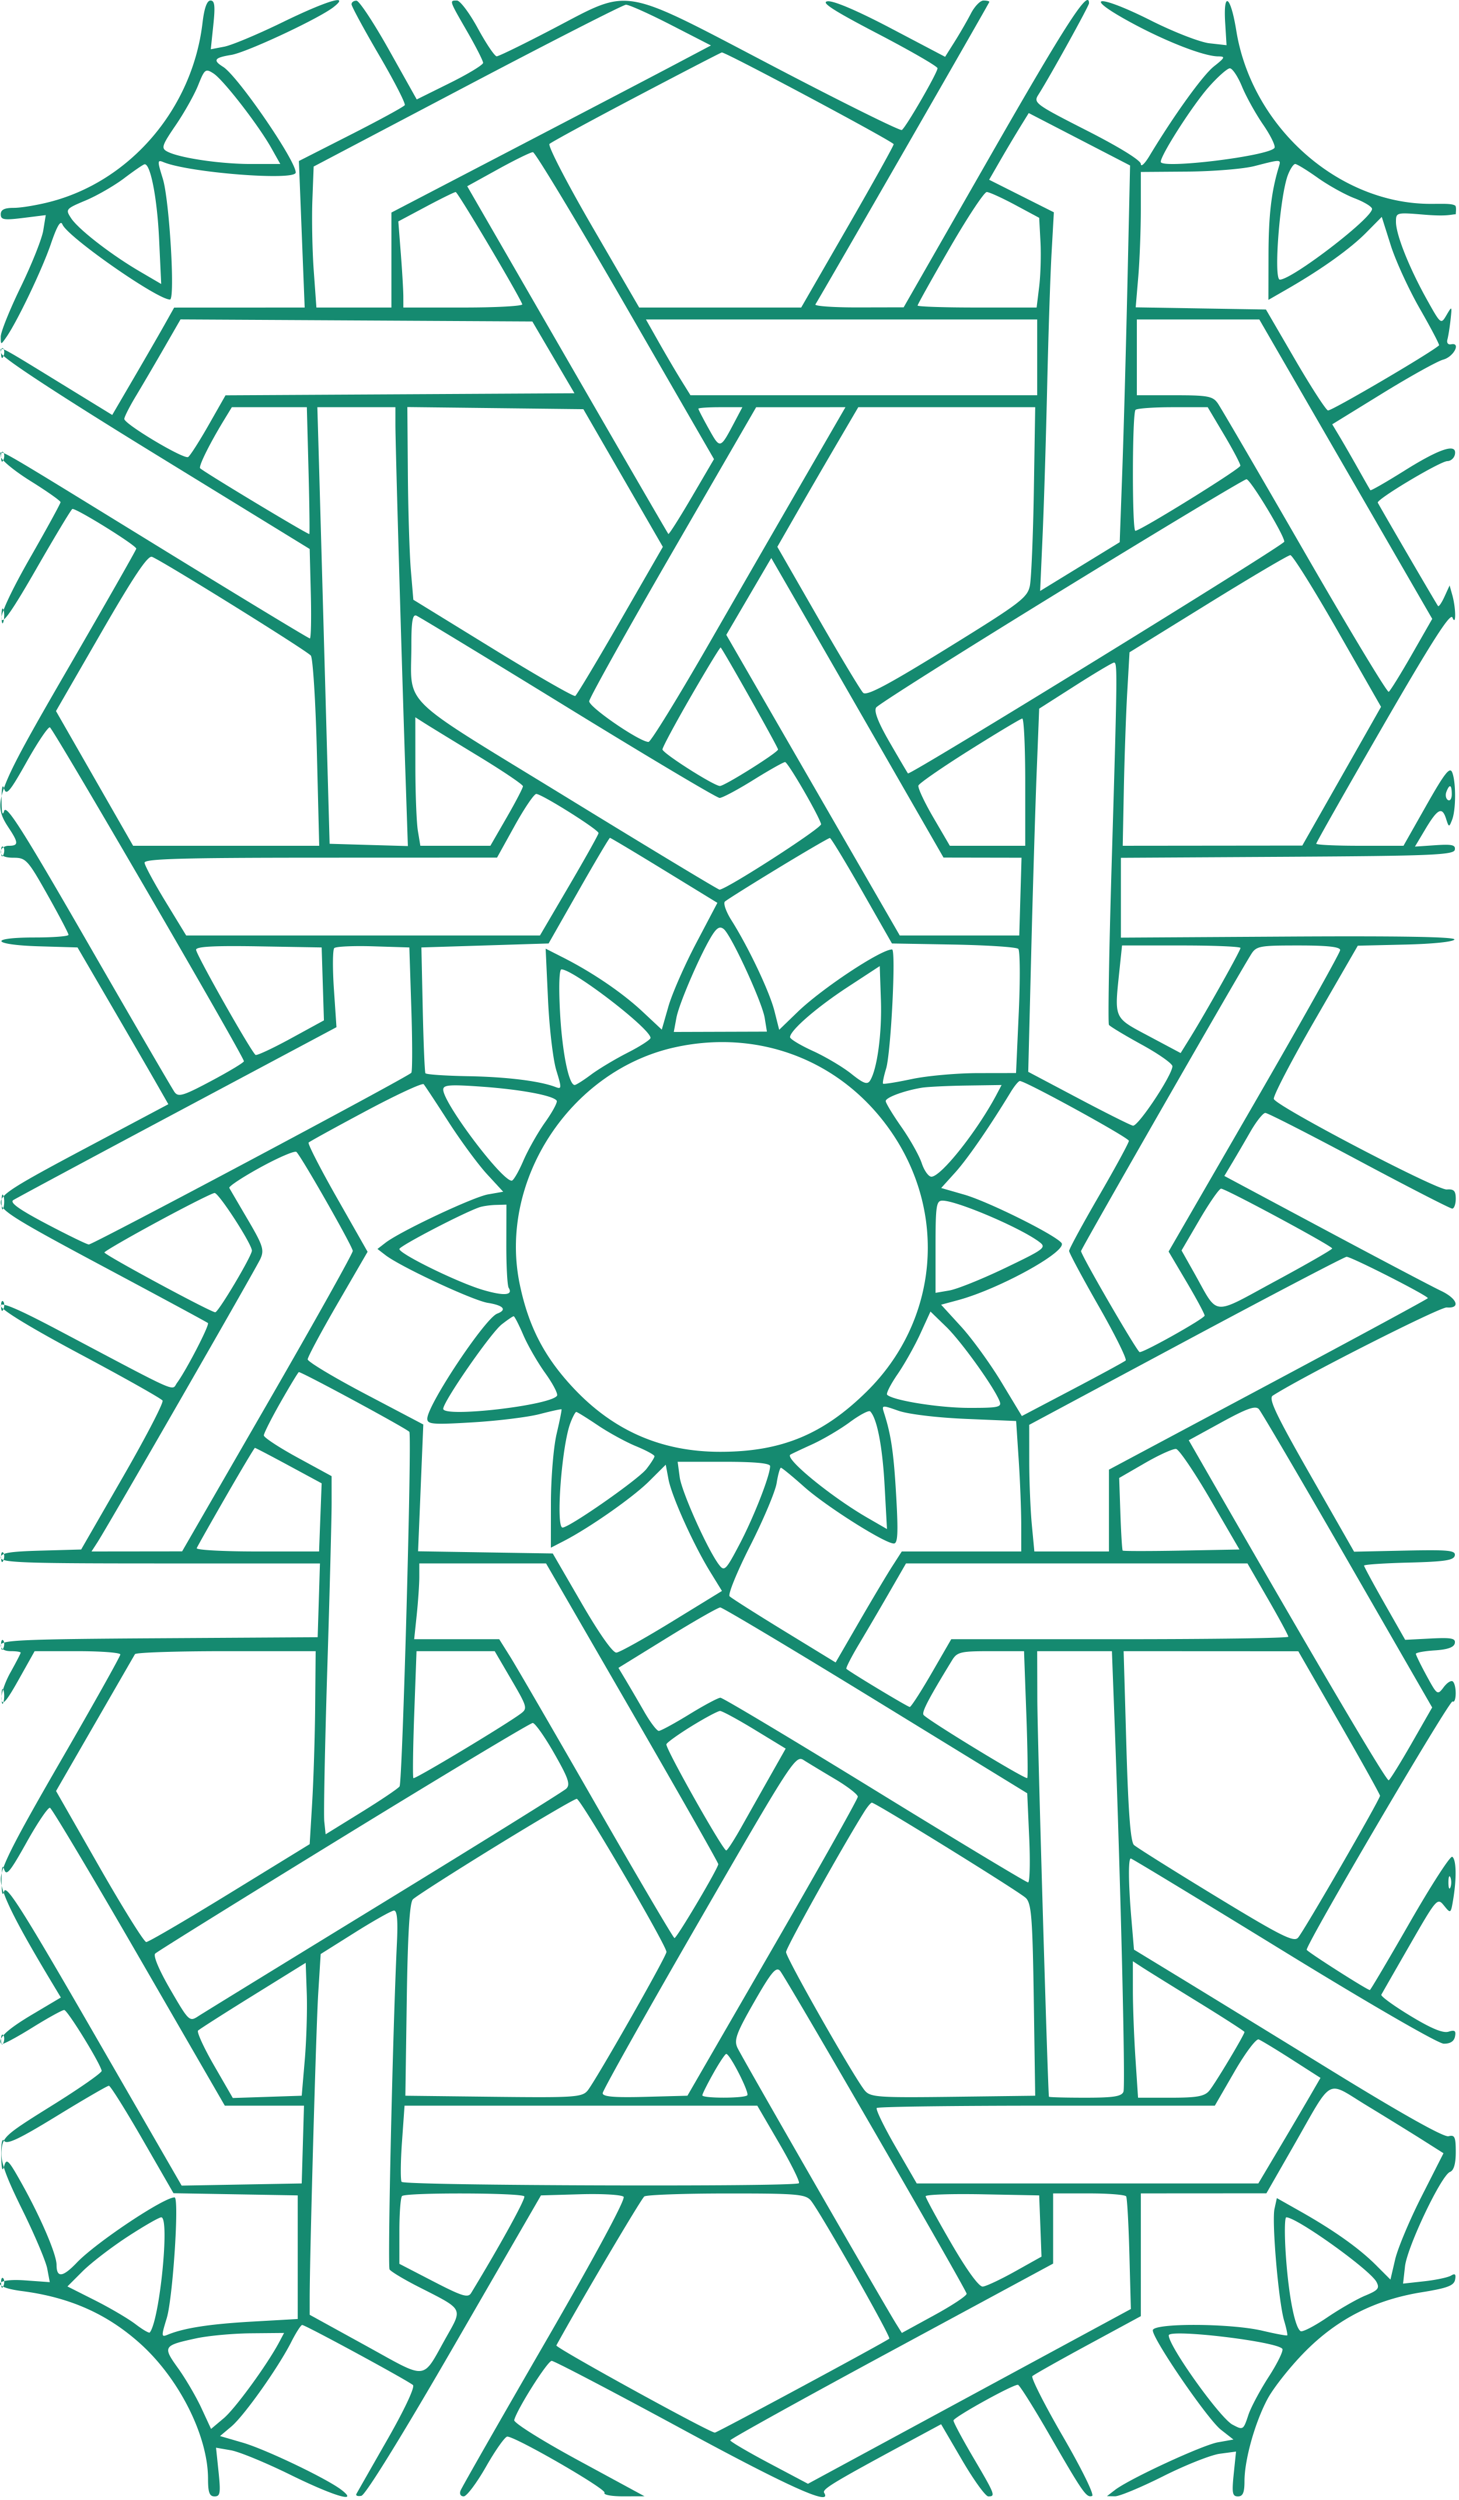 <svg width="366" height="627" xmlns="http://www.w3.org/2000/svg">
    <path d="M12.651 50.6c-3.237.843-7.366 1.533-9.175 1.533-2.362 0-3.29.456-3.29 1.615 0 1.38.824 1.513 5.645.91l5.646-.705-.623 3.84c-.342 2.112-2.882 8.49-5.645 14.173C2.446 77.649.186 83.262.186 84.439c0 2.105.022 2.107 1.377.167 2.77-3.967 9.022-17.045 11.198-23.423 1.543-4.52 2.442-6.036 2.902-4.891 1.25 3.108 23.774 18.84 26.975 18.84 1.338 0-.146-25.024-1.799-30.327-1.393-4.472-1.38-4.778.171-4.135 6.397 2.648 33.176 4.746 33.176 2.599 0-3.038-14.562-24.221-18.222-26.507-2.64-1.65-2.195-2.307 2.018-2.98 3.833-.613 22.006-9.107 25.704-12.013 4.336-3.41-1.693-1.613-12.823 3.819-6.147 3-12.709 5.75-14.58 6.113l-3.406.659.64-6.114c.498-4.775.343-6.113-.709-6.113-.89 0-1.569 1.895-2.003 5.588C48.285 27.155 32.82 45.347 12.651 50.6zm82.44-36.775c3.796 6.494 6.697 12.14 6.446 12.549-.252.407-6.33 3.727-13.508 7.376l-13.05 6.636.725 18.374.725 18.373-16.37.008-16.373.007-2.382 4.243c-1.309 2.333-4.804 8.392-7.766 13.465l-5.386 9.223-10.233-6.281C-1.447 85.91-.057 86.636.335 88.63c.22 1.115 14.805 10.66 38.851 25.424l38.5 23.638.283 11.22c.155 6.17.048 11.22-.238 11.22-.287 0-16.389-9.752-35.783-21.671-45.976-28.255-41.762-25.834-41.762-24 0 .84 3.375 3.632 7.5 6.203 4.125 2.57 7.5 4.95 7.5 5.289 0 .337-3.409 6.567-7.576 13.844C3.044 147.77.163 153.886.36 155.185c.233 1.542 2.717-2.008 8.733-12.486 4.624-8.053 8.692-14.818 9.042-15.034.684-.423 16.051 9.104 16.051 9.952 0 .28-7.65 13.709-17 29.842-18.455 31.843-19.198 33.834-15 40.174 2.498 3.77 2.498 4.5 0 4.5-1.11 0-2 .667-2 1.5 0 1.026 1.028 1.5 3.25 1.5 3.06 0 3.558.548 8.5 9.332 2.887 5.133 5.25 9.633 5.25 10 0 .367-3.825.668-8.5.668-11.749 0-10.8 1.859 1.13 2.214l9.63.286 8.156 14c4.485 7.7 9.612 16.547 11.391 19.659l3.236 5.66-21.022 11.17C3.087 297.75.187 299.612.187 301.614c0 2.014 3.42 4.148 25.75 16.065 14.162 7.558 25.962 13.928 26.222 14.155.484.42-5.36 11.74-7.743 14.999-1.478 2.02 1.401 3.294-29.48-13.044-10.406-5.505-14.75-7.357-14.75-6.29 0 .948 7.503 5.518 20.012 12.19 11.007 5.87 20.267 11.087 20.58 11.59.311.506-4.155 9.117-9.926 19.136L20.36 388.633l-10.087.285c-8.063.228-10.087.579-10.087 1.75 0 1.262 5.54 1.465 40.038 1.465h40.037l-.287 9.25-.288 9.25-39.75.26c-34.413.228-39.75.463-39.75 1.75 0 .923.953 1.49 2.5 1.49 1.375 0 2.5.168 2.5.374s-1.158 2.445-2.573 4.977c-1.414 2.532-2.427 5.574-2.25 6.76.248 1.655 1.257.493 4.323-4.974l4-7.132 10.75-.003c5.913-.001 10.75.37 10.75.827 0 .456-6.744 12.493-14.987 26.75C3.367 462.177.21 468.406.2 471.304c-.012 3.39 3.505 10.479 13.151 26.51l1.915 3.183-7.137 4.24c-6.463 3.84-8.952 6.22-7.754 7.417.24.239 3.673-1.58 7.63-4.043 3.958-2.463 7.604-4.478 8.102-4.478.815 0 8.96 13.214 9.4 15.25.1.46-5.445 4.34-12.32 8.623C1.22 535.46.673 535.948.378 539.419c-.235 2.776 1.001 6.279 5.265 14.92 3.064 6.212 5.858 12.816 6.21 14.675l.635 3.38-6.15-.444c-7.9-.571-8.657 1.672-.902 2.673 12.043 1.553 21.411 5.705 29.725 13.173 9.817 8.818 17.025 23.188 17.025 33.942 0 3.409.368 4.395 1.642 4.395 1.414 0 1.554-.851 1.004-6.111l-.638-6.11 3.746.653c2.06.359 8.738 3.108 14.838 6.11 10.973 5.399 17.37 7.304 12.908 3.843-3.645-2.827-19.05-10.198-24.815-11.874l-5.674-1.65 2.843-2.392c3.211-2.701 11.787-14.805 15.035-21.22 1.183-2.336 2.412-4.25 2.731-4.25.805 0 26.67 14.029 27.79 15.074.533.495-2.126 6.16-6.4 13.637a5881.164 5881.164 0 0 0-7.779 13.636c-.257.466.298.69 1.234.5 1.035-.21 10.19-15.03 23.378-37.846l21.676-37.5 9.902-.288c5.447-.16 10.317.126 10.824.633.563.563-7.122 14.825-19.709 36.58-11.347 19.612-20.882 36.314-21.19 37.117-.322.838.017 1.453.797 1.447.746-.005 3.278-3.38 5.625-7.5 2.348-4.12 4.735-7.49 5.304-7.49 2.097 0 24.932 13.185 24.381 14.078-.322.52 1.743.916 4.738.906l5.31-.017-16.5-8.95c-9.233-5.008-16.365-9.483-16.192-10.16.701-2.747 8.365-14.856 9.402-14.856.617 0 15.24 7.65 32.492 17 27.171 14.725 38.017 19.592 35.852 16.088-.546-.883 2.267-2.586 20.643-12.501l8.698-4.692 5.292 9.052c2.91 4.979 5.858 9.053 6.552 9.053 1.872 0 1.695-.46-3.74-9.693-2.75-4.672-5-8.876-5-9.341 0-.796 14.73-8.966 16.166-8.966.367 0 3.881 5.574 7.808 12.387 8.518 14.778 9.373 16.004 10.802 15.5.622-.218-2.557-6.701-7.297-14.877-4.619-7.97-8.079-14.8-7.689-15.176.391-.376 6.672-3.916 13.96-7.865l13.25-7.18v-30.789l15.75-.011 15.75-.011 6.78-11.838c10.11-17.656 8.01-16.49 18.366-10.197 4.87 2.959 11.2 6.865 14.066 8.68l5.212 3.303-5.474 10.787c-3.01 5.933-6.004 13.063-6.653 15.846l-1.179 5.059-3.655-3.655c-4.205-4.205-10.533-8.698-18.954-13.458l-5.889-3.328-.586 2.667c-.715 3.256 1.013 23.345 2.416 28.09.56 1.888.907 3.542.775 3.675-.133.132-2.938-.393-6.233-1.168-8.047-1.893-27.492-1.96-27.492-.095 0 2.26 13.748 22.312 17.093 24.93l3.141 2.458-3.867.688c-3.944.703-22.244 9.17-25.867 11.969l-2 1.545 2 .039c1.1.022 6.556-2.25 12.124-5.046 5.57-2.797 11.954-5.331 14.191-5.631l4.066-.545-.58 5.623c-.494 4.782-.335 5.624 1.06 5.624 1.23 0 1.64-.944 1.64-3.79 0-5.377 2.605-14.696 5.77-20.635 1.486-2.791 5.7-8.113 9.362-11.825 8.152-8.262 17.562-13.057 29.357-14.961 6.418-1.035 8.06-1.657 8.346-3.157.26-1.357-.013-1.64-.99-1.03-.74.46-3.758 1.106-6.705 1.433l-5.359.594.485-4.308c.555-4.917 9.098-22.863 11.284-23.702.964-.37 1.45-2.041 1.45-4.994 0-3.8-.263-4.37-1.82-3.962-1.162.304-11.754-5.633-29.25-16.395-15.087-9.28-32.43-19.917-38.54-23.64l-11.109-6.768-.64-7.581c-.765-9.034-.827-15.28-.153-15.28.268 0 17.481 10.44 38.25 23.2 21.545 13.238 38.823 23.223 40.234 23.25 1.628.034 2.598-.58 2.841-1.796.29-1.45-.06-1.71-1.626-1.213-1.373.436-4.369-.807-9.6-3.984-4.184-2.54-7.45-4.918-7.258-5.287.192-.368 3.427-6.018 7.19-12.556 6.696-11.64 6.874-11.844 8.536-9.793 1.676 2.07 1.703 2.05 2.31-1.612.881-5.333.772-10.004-.247-10.635-.485-.3-5.267 7.099-10.627 16.44-5.36 9.343-9.879 16.987-10.04 16.987-.66 0-15.727-9.61-15.835-10.1-.274-1.24 35.838-62.737 36.573-62.283.996.616 1.088-4.006.098-4.995-.39-.392-1.428.238-2.304 1.4-1.567 2.077-1.638 2.029-4.289-2.841-1.482-2.723-2.695-5.204-2.695-5.512 0-.307 2.133-.697 4.741-.864 3.247-.21 4.831-.778 5.027-1.805.236-1.233-.847-1.442-6.083-1.172l-6.37.329-5.158-9.071c-2.836-4.99-5.157-9.284-5.157-9.545 0-.262 5.057-.603 11.238-.758 9.04-.228 11.295-.576 11.527-1.783.247-1.282-1.57-1.46-12.488-1.223l-12.777.278-10.91-19.12c-8.718-15.274-10.628-19.3-9.5-20.022 7.607-4.873 41.93-22.261 43.66-22.12 3.55.29 2.644-2.237-1.5-4.191-2.062-.973-15.123-7.848-29.024-15.28l-25.273-13.51 1.892-3.156a603.55 603.55 0 0 0 4.618-7.906c1.5-2.613 3.197-4.75 3.77-4.75.574 0 11.155 5.4 23.513 12 12.358 6.6 22.871 12 23.362 12 .491 0 .892-1.12.892-2.49 0-1.968-.47-2.45-2.25-2.304-2.486.204-42.664-20.818-43.386-22.7-.249-.65 4.39-9.565 10.306-19.814l10.758-18.634 11.954-.28c6.825-.158 12.097-.707 12.287-1.278.218-.66-13.994-.907-41.669-.73l-42 .273v-20.021l41.736-.261c36.165-.226 41.776-.461 42.026-1.761.234-1.212-.699-1.432-4.855-1.145l-5.145.354 2.591-4.345c3.086-5.174 4.228-5.76 5.21-2.67.705 2.219.763 2.23 1.515.306.99-2.533 1.012-9.412.038-11.893-.594-1.514-1.893.138-6.486 8.25l-5.743 10.143H341.13c-6.018 0-10.943-.234-10.943-.52 0-.286 7.531-13.563 16.736-29.503 12.235-21.187 16.923-28.511 17.43-27.23.935 2.362.904-2.283-.037-5.647l-.672-2.4-1.266 2.78c-.696 1.528-1.427 2.608-1.625 2.399-.264-.28-12.738-21.658-15.125-25.923-.448-.801 15.651-10.42 17.472-10.44.855-.01 1.7-.767 1.878-1.684.562-2.891-3.743-1.504-12.639 4.072-4.592 2.878-8.449 5.09-8.572 4.914-.123-.175-1.488-2.568-3.034-5.318-1.545-2.75-3.647-6.398-4.67-8.107l-1.862-3.106 12.6-7.76c6.93-4.266 13.79-8.075 15.243-8.464 2.646-.708 4.527-4.37 1.971-3.84-.76.159-1.153-.363-.918-1.223.226-.825.582-3.075.792-5 .374-3.431.354-3.453-1.026-1.098-1.399 2.384-1.434 2.356-4.972-4-4.415-7.93-7.704-16.204-7.704-19.381 0-2.366.111-2.395 7-1.818 6.068.509 6.828-.088 8-.088 0-.397.225-1.957-.164-2.195-.903-.552-3.16-.42-6.126-.42-23.193 0-44.874-19.32-48.768-43.457-1.422-8.815-3.284-10.113-2.785-1.94l.343 5.603-4.298-.486c-2.373-.268-8.935-2.818-14.652-5.695-13.169-6.626-17.61-6.407-5.435.267 8.927 4.894 18.658 8.7 22.292 8.719 1.843.01 1.716.308-1.063 2.499-2.789 2.199-10.037 12.259-16.2 22.49-1.16 1.925-2.123 2.825-2.139 2-.017-.908-5.363-4.217-13.545-8.383-12.999-6.62-13.464-6.964-12.159-9 2.715-4.234 12.7-22.263 12.7-22.931 0-3.8-5.76 5.095-24.5 37.83l-22 38.43-11.31.027c-6.22.015-11.092-.324-10.827-.753C206.74 72.81 248.186.74 248.186.477c0-.19-.663-.344-1.474-.344-.81 0-2.229 1.463-3.15 3.25-.922 1.788-2.757 4.965-4.077 7.06l-2.4 3.81-13.533-7.118C215.127 2.703 209.11.133 207.608.325c-1.798.229 1.405 2.299 12.583 8.13 8.247 4.3 14.995 8.199 14.995 8.662 0 1.12-7.946 14.865-8.955 15.488-.436.269-14.956-6.927-32.267-15.991-38.678-20.253-35.52-19.71-55.07-9.481-7.358 3.85-13.79 6.997-14.293 6.993-.503-.003-2.629-3.153-4.724-7-2.094-3.846-4.457-6.993-5.25-6.993-1.944 0-1.982-.114 2.56 7.762 2.2 3.816 4 7.355 4 7.865 0 .51-3.746 2.785-8.323 5.055l-8.322 4.127-6.928-12.362C93.804 5.78 90.124.199 89.436.175c-.687-.023-1.25.382-1.25.9s3.107 6.256 6.904 12.75zM78.685 41.77l-.322 8.43c-.177 4.639-.023 12.596.343 17.683l.666 9.25h18.814V53.312l30.75-16.022c16.912-8.812 34.948-18.243 40.08-20.956l9.33-4.934-9.995-5.133c-5.497-2.824-10.595-5.11-11.33-5.078-.734.03-18.66 9.174-39.835 20.318l-38.5 20.263zm59.157-5.67c-.464.45 4.41 9.868 10.83 20.926l11.674 20.107h40.639l11.601-20.125c6.38-11.07 11.6-20.444 11.6-20.835 0-.616-42.074-23.08-43.11-23.017-.215.013-9.84 4.997-21.39 11.075-11.55 6.078-21.379 11.419-21.843 11.87zM44.11 31.355c-3.517 5.159-3.729 5.813-2.157 6.654 2.977 1.593 13.261 3.125 20.981 3.125h7.38l-2.236-3.978C64.823 31.365 56.03 20.02 53.56 18.426c-1.999-1.29-2.227-1.116-3.838 2.919-.94 2.359-3.467 6.864-5.612 10.01zm247.076 9.23c0 1.884 27.271-1.462 28.53-3.5.301-.487-.985-3.115-2.859-5.84-1.874-2.723-4.254-7.011-5.289-9.528-1.035-2.516-2.406-4.577-3.047-4.58-.64-.001-3.049 2.134-5.35 4.747-4.035 4.578-11.985 16.985-11.985 18.702zm-40.333-.226l-2.722 4.725 8.12 4.083 8.12 4.082-.576 10.193c-.317 5.605-.816 20.767-1.109 33.692-.294 12.925-.81 29.708-1.147 37.296l-.614 13.796 9.981-6.116 9.981-6.116.64-17.68c.352-9.724.937-30.983 1.301-47.242l.661-29.563-12.71-6.574-12.71-6.575-2.248 3.637a389.77 389.77 0 0 0-4.968 8.362zM117.206 46.71l25.086 43.46c13.797 23.904 25.213 43.595 25.37 43.757.154.163 2.793-3.995 5.864-9.24l5.582-9.534-22.21-38.496c-12.217-21.173-22.662-38.496-23.212-38.495-.55.002-4.483 1.925-8.74 4.275l-7.74 4.273zm180.73-3.674l-11.75.096v9.349c0 5.142-.29 12.78-.645 16.975l-.644 7.625 16.34.276 16.338.275 7.262 12.486c3.994 6.867 7.723 12.639 8.287 12.827.748.249 25.542-14.273 27.868-16.322.17-.15-1.983-4.258-4.78-9.131-2.799-4.873-6.1-12.063-7.338-15.977l-2.25-7.117-3.917 3.964c-3.99 4.038-11.239 9.217-19.77 14.123l-4.75 2.73.023-11.291c.022-9.932.721-15.905 2.581-22.042.6-1.977.69-1.974-6.105-.227-2.75.707-10.288 1.328-16.75 1.38zM21.513 50.263c-5.034 2.116-5.133 2.236-3.679 4.456 1.833 2.797 10.005 9.136 17.23 13.365l5.377 3.148-.533-11.3c-.486-10.284-2.16-18.902-3.64-18.732-.32.037-2.607 1.602-5.082 3.478-2.475 1.876-6.828 4.389-9.673 5.585zm299.545 19.87c3.062 0 23.128-15.384 23.128-17.732 0-.548-1.967-1.747-4.37-2.666-2.405-.918-6.566-3.23-9.248-5.135-2.682-1.907-5.226-3.467-5.654-3.467-.427 0-1.252 1.237-1.832 2.75-2.03 5.295-3.647 26.25-2.024 26.25zM99.92 55.532l.627 8.05c.345 4.428.63 9.288.633 10.8l.006 2.75h15.083c8.296 0 14.934-.37 14.75-.82-1.136-2.8-16.196-28.174-16.707-28.15-.345.016-3.723 1.68-7.509 3.699l-6.883 3.67zm130.266 21.104c0 .273 6.718.497 14.928.497h14.928l.643-5.25c.353-2.888.498-7.95.322-11.25l-.32-6-6-3.222c-3.3-1.772-6.517-3.234-7.148-3.25-.63-.015-4.793 6.273-9.25 13.975-4.456 7.702-8.103 14.227-8.103 14.5zM34.056 99.398c-1.578 2.62-2.87 5.175-2.87 5.675 0 1.292 14.948 10.21 16.012 9.552.485-.3 2.792-3.903 5.128-8.008l4.246-7.463 43.767-.261 43.767-.26-5.283-9-5.282-9-44.127-.26-44.128-.261-4.18 7.26c-2.299 3.994-5.47 9.405-7.05 12.026zm136.824-4.015l2.331 3.75h86.975v-19H162.04l3.255 5.75c1.791 3.162 4.304 7.438 5.586 9.5zm114.306 3.75h9.443c8.34 0 9.61.236 10.857 2.018.778 1.11 10.591 17.942 21.807 37.403 11.216 19.462 20.702 35.195 21.08 34.963.376-.233 2.986-4.444 5.8-9.36l5.113-8.937-21.687-37.543-21.688-37.544h-30.725v19zM.87 89.32c.29-.722.253-1.585-.079-1.917-.332-.332-.568.258-.525 1.312.048 1.165.285 1.402.604.605zm49.347 28.137c1.201 1.104 27.208 16.758 27.386 16.485.112-.171.016-7.398-.213-16.06l-.417-15.75H58.157l-1.978 3.25c-3.654 6.004-6.437 11.64-5.963 12.075zm31.303 52.175l1.167 42 9.816.287 9.815.287-.6-17.787c-.94-27.818-2.53-83.047-2.53-87.901v-4.386H79.611l.37 12.75c.204 7.013.896 31.65 1.537 54.75zm21.548-26.605l.62 7.396 19.964 12.28c10.981 6.755 20.275 12.09 20.654 11.855.38-.234 5.48-8.744 11.332-18.91l10.642-18.485-9.969-17.265-9.97-17.266-22.077-.27-22.077-.268.131 16.769c.072 9.223.41 20.097.75 24.164zm74.755-35.431c2.85 5.097 2.82 5.105 6.423-1.714l1.982-3.75h-5.52c-3.037 0-5.52.168-5.52.374s1.185 2.496 2.635 5.09zm-30.014 68.278c-.115 1.446 12.615 10.186 14.878 10.216.55.007 7.4-11.118 15.22-24.723a22218.441 22218.441 0 0 1 24.2-41.985l9.98-17.25-11.2.005-11.2.004-20.878 36.097c-11.483 19.853-20.933 36.789-21 37.636zm51.928-46.982l-4.736 8.26 10.185 17.74c5.602 9.757 10.707 18.25 11.343 18.876.87.853 6.15-1.947 21.158-11.22 18.24-11.267 20.058-12.643 20.662-15.635.365-1.805.815-12.62 1-24.031l.338-20.75h-44.383l-5.417 9.25a2764.983 2764.983 0 0 0-10.15 17.51zm85.076 4.24c1.26 0 26.31-15.525 26.341-16.325.018-.454-1.818-3.942-4.08-7.75l-4.115-6.925h-8.719c-4.796 0-9.02.3-9.386.667-.846.845-.885 30.333-.04 30.333zM.87 115.32c.29-.722.253-1.585-.079-1.917-.332-.332-.568.258-.525 1.312.048 1.165.285 1.402.604.605zm218.926 62.128c-.605.92.484 3.729 3.398 8.769 2.358 4.078 4.417 7.573 4.576 7.767.46.562 94.383-57.27 94.401-58.125.032-1.552-8.513-15.663-9.484-15.66-.55.002-21.475 12.579-46.5 27.95-25.025 15.37-45.9 28.555-46.39 29.299zm-205.75.899l9.673 16.892 9.675 16.893h46.68l-.578-23.25c-.318-12.787-1.002-23.79-1.52-24.447-.966-1.223-37.234-23.77-39.853-24.774-1.042-.4-4.608 4.928-12.762 19.066l-11.316 19.62zm269.301-14.744l-.57 10.014c-.315 5.508-.698 16.427-.852 24.265l-.28 14.25 22.521-.026 22.521-.026 7.5-13.197c4.125-7.26 8.57-15.09 9.878-17.4l2.377-4.203-10.877-19.04c-5.983-10.472-11.328-19.024-11.878-19.004-.55.02-9.85 5.51-20.67 12.202l-19.67 12.165zm-101.153-4.37l21.76 37.699 21.758 37.7h29.975l.286-9.75.286-9.75-9.786-.02-9.786-.02-16.793-29.23a34013.092 34013.092 0 0 0-21.605-37.566l-4.812-8.336-5.64 9.637-5.643 9.636zM.88 155.864c.254-.973.237-2.323-.037-3-.274-.677-.48.119-.46 1.769.02 1.65.243 2.204.497 1.23zm141.256 44.119c20.754 12.733 38.016 23.15 38.358 23.15 1.687 0 25.732-15.503 25.482-16.43-.61-2.26-8.326-15.557-9.032-15.563-.409-.004-3.997 2.018-7.974 4.493-3.977 2.475-7.78 4.5-8.454 4.5-.672 0-17.784-10.18-38.026-22.621-20.242-12.442-37.365-22.84-38.053-23.107-.936-.364-1.247 1.49-1.239 7.37.022 15.79-3.933 11.908 38.938 38.208zm24.051-12.023c0 .946 12.925 9.173 14.412 9.173 1.194 0 14.57-8.401 14.58-9.157.007-.543-13.664-24.831-14.397-25.577-.127-.13-3.462 5.357-7.413 12.19-3.95 6.835-7.182 12.852-7.182 13.37zm94.5-10.221l-.63 15.947c-.346 8.77-.964 29.266-1.373 45.546l-.743 29.599 12.484 6.604c6.866 3.633 13.065 6.739 13.775 6.902 1.25.286 9.765-12.497 9.914-14.884.04-.65-3.415-3.092-7.677-5.428-4.262-2.337-7.975-4.574-8.25-4.972-.275-.397.021-18.205.658-39.571 1.472-49.357 1.495-51.361.592-51.291-.413.032-4.8 2.643-9.75 5.803l-9 5.745zm-155.858 30.644l.62 3.75h17.564l4.087-7.088c2.247-3.898 4.086-7.428 4.086-7.844 0-.416-5.062-3.832-11.25-7.593-6.187-3.76-12.263-7.482-13.5-8.271l-2.25-1.434.011 12.365c.006 6.8.29 14.053.631 16.115zm125.561-11.36c-.188.564 1.51 4.194 3.772 8.067l4.113 7.043h18.912v-16c0-8.8-.337-15.96-.75-15.912-.412.049-6.365 3.619-13.228 7.934-6.863 4.315-12.63 8.306-12.819 8.869zm-229.353.79c-.405-1.356-.65-.29-.65 2.82 0 3.155.24 4.179.65 2.775.523-1.79 4.654 4.728 21.15 33.37 11.275 19.579 20.994 36.285 21.597 37.127.952 1.327 2.182.953 9.25-2.813 4.484-2.39 8.153-4.603 8.153-4.92 0-1.14-47.867-83.494-48.674-83.743-.454-.14-3.076 3.755-5.826 8.655-4.195 7.474-5.105 8.558-5.65 6.729zm362.194 2.847c.526.325.956-.336.956-1.468 0-2.415-.556-2.658-1.349-.591-.31.807-.133 1.734.393 2.059zM124.686 215.1l-44.25.017c-34.767.013-44.233.284-44.173 1.266.043.688 2.41 5.075 5.261 9.75l5.183 8.5h88.744l7.328-12.5c4.03-6.875 7.346-12.806 7.367-13.18.05-.835-14.243-9.82-15.622-9.82-.547 0-2.984 3.593-5.416 7.984l-4.422 7.984zm12.935 21.533l-15.955.5-15.955.5.336 15.5c.186 8.525.49 15.75.677 16.055.186.305 5 .637 10.696.737 9.676.17 18.027 1.204 21.942 2.717 1.55.599 1.563.283.193-4.181-.816-2.655-1.752-10.61-2.08-17.678l-.6-12.85 4.406 2.239c7.425 3.774 14.858 8.837 19.911 13.564l4.82 4.508 1.662-5.806c.915-3.193 4.053-10.347 6.975-15.898l5.312-10.093-13.318-8.157c-7.325-4.486-13.462-8.153-13.638-8.147-.175.005-3.709 5.967-7.852 13.25l-7.532 13.24zm44.23-10.51c-.459.429.278 2.543 1.638 4.698 4.314 6.834 9.573 17.933 10.794 22.78l1.18 4.685 4.611-4.46c6.101-5.9 20.894-15.693 23.704-15.693 1.026 0-.277 25.942-1.503 29.934-.58 1.888-.919 3.569-.753 3.735.166.166 3.421-.358 7.233-1.166 3.812-.808 11.25-1.476 16.527-1.486l9.596-.017.685-15.17c.376-8.342.323-15.53-.119-15.972-.442-.442-7.754-.928-16.248-1.081l-15.445-.277-7.532-13.214c-4.143-7.268-7.758-13.227-8.033-13.243-.275-.015-6.125 3.39-13 7.57-6.875 4.179-12.876 7.948-13.335 8.377zM.87 214.32c.29-.722.253-1.585-.079-1.917-.332-.332-.568.258-.525 1.312.048 1.165.285 1.402.604.605zm168.823 40.91l-.67 3.597 11.681-.041 11.682-.041-.562-3.461c-.639-3.937-8.346-20.665-10.248-22.244-.919-.763-1.66-.421-2.772 1.275-2.733 4.173-8.424 17.238-9.11 20.915zm-105.578 9.357c.333.206 4.327-1.66 8.875-4.145l8.27-4.52-.287-9.145-.286-9.145-15.75-.275c-11.183-.196-15.75.05-15.75.852 0 1.19 13.891 25.737 14.928 26.378zm19.65-16.506l.641 9.55-39.86 21.248C22.623 290.566 4.08 300.52 3.336 301c-.96.622 1.462 2.354 8.394 6.004 5.36 2.82 10.107 5.129 10.551 5.129 1.095 0 80.275-42.148 80.905-43.067.275-.401.275-7.637 0-16.081l-.5-15.352-9.048-.285c-4.977-.157-9.379.045-9.783.449-.403.403-.445 5.032-.092 10.285zm204.432 11.795l7.972 4.245 2.326-3.745c3.9-6.277 12.692-21.941 12.692-22.613 0-.347-6.686-.631-14.858-.631h-14.857l-.643 6.147c-1.299 12.43-1.559 11.844 7.368 16.597zm-17.01 53.909c0 1.025 14.112 25.347 14.706 25.347 1.272 0 16.294-8.45 16.294-9.164 0-.428-2.033-4.218-4.519-8.421l-4.518-7.643 21.518-37.228c11.836-20.476 21.52-37.75 21.52-38.386 0-.804-3.208-1.158-10.478-1.158-9.784 0-10.569.149-11.876 2.25-3.859 6.207-42.647 73.878-42.647 74.403zm-73-53.65c0 .468 2.588 2.03 5.75 3.472 3.162 1.442 7.486 4.01 9.608 5.707 3.081 2.465 4.033 2.807 4.724 1.702 1.777-2.843 2.991-11.87 2.71-20.153l-.292-8.556-8 5.234c-7.848 5.136-14.5 10.913-14.5 12.595zm-54.026 11.997c.35 0 2.187-1.161 4.082-2.58 1.894-1.42 6.032-3.901 9.194-5.515 3.162-1.613 5.75-3.286 5.75-3.716 0-2.288-19.37-17.19-22.345-17.19-.562 0-.706 4.308-.357 10.75.541 10.028 2.198 18.25 3.676 18.25zm-13.793 49.917c2.202 10.647 6.177 18.322 13.548 26.159 10.07 10.707 22.11 15.924 36.742 15.924 15.321 0 25.822-4.322 36.787-15.141 17.961-17.722 20.372-44.833 5.828-65.543-12.26-17.457-32.756-25.38-53.823-20.802-26.282 5.71-44.468 33.353-39.082 59.403zm-52.95-35.482c-.274.275 2.942 6.55 7.148 13.948l7.646 13.449-7.512 12.952c-4.132 7.123-7.513 13.435-7.513 14.027 0 .59 6.525 4.509 14.5 8.706l14.5 7.63-.655 15.902-.656 15.9 16.894.276 16.895.275 7.245 12.5c4.42 7.624 7.822 12.448 8.723 12.367.813-.073 7.102-3.583 13.976-7.8l12.498-7.667-2.963-4.815c-4.206-6.836-9.659-18.944-10.458-23.22l-.678-3.633-4.16 4.142c-4.069 4.05-14.934 11.664-21.41 15.002l-3.25 1.675.015-11.275c.008-6.202.65-13.972 1.425-17.268.775-3.295 1.33-6.071 1.233-6.168-.097-.097-2.574.446-5.504 1.206-2.93.76-10.467 1.689-16.749 2.065-10.068.602-11.42.494-11.42-.911 0-3.42 14.473-25.177 17.528-26.35 2.55-.978 1.607-2.073-2.325-2.701-3.783-.605-21.903-9.053-25.704-11.983l-2-1.542 2-1.547c3.717-2.875 21.973-11.48 25.771-12.146l3.771-.662-4.048-4.391c-2.226-2.415-6.579-8.326-9.674-13.135-3.094-4.81-5.894-9.055-6.223-9.437-.328-.382-6.845 2.64-14.482 6.718-7.637 4.077-14.109 7.637-14.384 7.91zm162.205 7.505l-3.519 3.894 5.792 1.667c5.982 1.72 22.614 9.978 24.376 12.102 1.688 2.033-15.532 11.555-25.987 14.37l-4.203 1.132 4.998 5.469c2.75 3.007 7.307 9.29 10.13 13.962l5.13 8.495 12.673-6.662c6.971-3.664 12.984-6.933 13.362-7.265.378-.332-2.657-6.454-6.745-13.604-4.088-7.15-7.435-13.397-7.438-13.883-.003-.485 3.37-6.7 7.495-13.812 4.125-7.111 7.5-13.321 7.5-13.801 0-.787-25.916-15.004-27.35-15.004-.333 0-1.357 1.238-2.277 2.75-5.383 8.85-10.859 16.782-13.937 20.19zm-111.26 2.06c.422 0 1.735-2.247 2.916-4.993 1.182-2.746 3.647-7.1 5.478-9.676 1.831-2.576 3.135-5 2.897-5.384-.799-1.293-8.884-2.813-18.717-3.52-8.126-.584-9.75-.462-9.75.733 0 3.353 14.654 22.84 17.175 22.84zm93.824-19.967c0 .483 1.781 3.42 3.957 6.527 2.176 3.106 4.461 7.176 5.077 9.044.617 1.868 1.71 3.396 2.427 3.396 2.431 0 11.59-11.57 16.424-20.75l1.185-2.25-8.785.136c-4.832.075-9.91.325-11.285.556-4.434.744-9 2.439-9 3.34zM57.524 297.95c.205.375 2.301 3.964 4.657 7.976 3.784 6.44 4.151 7.59 3.138 9.814-1.159 2.543-38.202 66.967-40.906 71.142l-1.457 2.25 11.365-.014 11.365-.015 21.417-37.12c11.78-20.415 21.406-37.621 21.394-38.235-.022-1.078-12.722-23.391-14.128-24.821-.38-.388-4.41 1.33-8.955 3.818-4.544 2.488-8.094 4.83-7.89 5.205zm238.874 15.682l3.144 5.585c6.253 11.107 4.137 10.888 20.394 2.11 7.837-4.232 14.25-7.92 14.25-8.195 0-.628-26.706-15-27.87-15-.472 0-2.896 3.488-5.388 7.75l-4.53 7.75zM.88 302.863c.254-.972.237-2.322-.037-3-.274-.676-.48.12-.46 1.77.02 1.65.243 2.204.497 1.23zm25.316 11.27c-.009.604 26.671 15 27.8 15 .79 0 9.191-14.128 9.191-15.455 0-1.662-8.337-14.537-9.364-14.462-.625.046-7.095 3.308-14.377 7.25-7.283 3.942-13.245 7.392-13.25 7.667zm208.491 10.129l3.5-.604c1.925-.332 8.225-2.872 14-5.645 9.92-4.763 10.39-5.125 8.5-6.54-4.766-3.568-20.662-10.34-24.273-10.34-1.536 0-1.727 1.276-1.727 11.564v11.565zm-134.5-10.994c0 1.218 14.578 8.365 20.881 10.237 5.332 1.583 7.714 1.399 6.537-.505-.338-.547-.605-5.466-.592-10.931l.024-9.936-2.675.079c-1.47.043-3.35.32-4.175.614-4.37 1.56-20 9.72-20 10.442zm158 44.098l.007 9.133c.004 5.024.294 12.172.645 15.884l.637 6.75h18.711v-20.527l40-21.348c22-11.742 40-21.49 40-21.66 0-.631-19.325-10.462-20.394-10.375-.608.05-18.769 9.553-40.356 21.117l-39.25 21.026zM.87 328.32c.29-.722.253-1.585-.079-1.917-.332-.332-.568.258-.525 1.312.048 1.165.285 1.402.604.605zm224.29 16.35c-1.74 2.532-2.918 4.85-2.615 5.153 1.422 1.422 12.982 3.279 20.5 3.293 7.381.014 8.282-.178 7.718-1.646-1.33-3.468-9.593-14.995-13.389-18.68l-3.957-3.84-2.545 5.56c-1.4 3.057-3.97 7.63-5.712 10.16zm-113.973 8.678c0 2.266 27.04-.854 28.548-3.294.283-.457-1.052-3.011-2.966-5.676-1.915-2.664-4.387-6.96-5.496-9.545-1.108-2.586-2.195-4.701-2.416-4.701-.22 0-1.57.92-3.003 2.047-2.774 2.183-14.667 19.347-14.667 21.169zm-45 6.67c0 .524 3.825 3.037 8.5 5.585l8.5 4.634.005 6.697c.002 3.684-.487 22.448-1.088 41.698-.6 19.25-.94 36.448-.754 38.218l.337 3.218 9-5.565c4.95-3.061 9.247-5.965 9.55-6.453.727-1.174 3.116-87.84 2.451-88.916-.436-.706-26.912-15.022-27.723-14.991-.153.005-2.19 3.366-4.528 7.467-2.338 4.102-4.25 7.886-4.25 8.409zm158.641 15.364c.52 9.173.388 11.75-.602 11.75-2.26 0-16.979-9.302-22.492-14.216-2.952-2.631-5.575-4.784-5.829-4.784-.255 0-.74 1.734-1.079 3.854-.339 2.119-3.32 9.185-6.625 15.702-3.306 6.516-5.634 12.224-5.174 12.684.46.46 6.632 4.383 13.715 8.717l12.88 7.88 5.885-10.168c3.238-5.593 6.971-11.856 8.297-13.92l2.411-3.75h29.972l-.005-6.75c-.003-3.711-.292-11.074-.642-16.361l-.637-9.612-12.608-.533c-7.244-.306-14.43-1.171-16.892-2.033-4.227-1.48-4.275-1.471-3.596.645 1.745 5.435 2.402 9.983 3.021 20.895zm73.38-14.144l2.74 4.77c29.434 51.246 46.873 80.85 47.424 80.51.378-.234 2.984-4.44 5.792-9.345l5.104-8.92-21.186-36.811c-11.652-20.245-21.682-37.355-22.29-38.02-.85-.932-3.003-.171-9.345 3.303l-8.24 4.513zm-94.52 1.047c-2.75 1.248-5.193 2.403-5.428 2.568-1.433 1.007 10.283 10.593 19.337 15.82l4.91 2.836-.6-10.938c-.539-9.828-1.894-16.806-3.606-18.571-.338-.348-2.639.864-5.114 2.692-2.475 1.829-6.75 4.346-9.5 5.593zm-62.567 20.847c1.71 0 18.94-12.023 21.02-14.667 1.125-1.432 2.044-2.88 2.042-3.218-.002-.338-2.08-1.47-4.62-2.514-2.54-1.045-6.859-3.407-9.598-5.25-2.738-1.843-5.17-3.351-5.403-3.351-.234 0-.895 1.238-1.47 2.75-2.18 5.726-3.72 26.25-1.97 26.25zm-91.767 5.166c-.184.459 6.646.834 15.176.834h15.51l.324-8.547.323-8.548-8.24-4.452c-4.533-2.45-8.358-4.448-8.5-4.442-.143.006-3.41 5.48-7.26 12.166-3.85 6.685-7.15 12.53-7.333 12.989zm231.4-17.605l.307 8.97c.168 4.933.428 9.094.577 9.247.15.152 6.8.152 14.78 0l14.507-.278-7.272-12.5c-4-6.875-7.879-12.594-8.619-12.71-.74-.113-4.257 1.475-7.814 3.532l-6.466 3.739zm-100.36 21.8c1.325 1.726 1.7 1.347 5.163-5.246 3.56-6.775 7.63-17.185 7.631-19.522 0-.728-3.87-1.093-11.598-1.093h-11.597l.513 3.835c.502 3.748 7.046 18.325 9.887 22.026zM.868 391.32c.29-.722.253-1.585-.079-1.917-.332-.332-.568.258-.525 1.312.048 1.165.285 1.402.604.605zm103.675 13.665l-.643 6.147h21.329l2.728 4.347c1.5 2.39 11.278 19.248 21.728 37.462 10.45 18.214 19.23 33.133 19.51 33.154.576.042 10.99-17.531 10.99-18.544 0-.36-9.72-17.476-21.6-38.036l-21.602-37.383h-31.798v3.353c0 1.845-.289 6.12-.642 9.5zm110.9 7.456c-1.91 3.194-3.313 5.95-3.116 6.126 1.044.927 15.395 9.565 15.891 9.565.321 0 2.795-3.825 5.496-8.5l4.912-8.5h42.28c23.253 0 42.28-.28 42.28-.621 0-.342-2.307-4.617-5.125-9.5l-5.125-8.88h-85.663l-4.179 7.25a1167.54 1167.54 0 0 1-7.652 13.06zm-60.305 5.879l1.892 3.156a603.55 603.55 0 0 1 4.618 7.906c1.5 2.613 3.126 4.75 3.614 4.75s3.933-1.87 7.655-4.156c3.723-2.286 7.235-4.161 7.805-4.167.571-.006 17.992 10.415 38.713 23.156 20.722 12.742 38.03 23.168 38.463 23.169.433 0 .562-5.03.287-11.178l-.5-11.181-38-23.306c-20.9-12.82-38.45-23.304-39-23.301-.55.003-6.523 3.414-13.274 7.579l-12.273 7.573zm-154.27-5c.29-.722.253-1.585-.079-1.917-.332-.332-.568.258-.525 1.312.048 1.165.285 1.402.604.605zm22.873 19.1l-9.68 16.79 10.812 18.937c5.947 10.415 11.262 18.94 11.812 18.945.55.005 10-5.518 21-12.273l20-12.281.627-10.453c.346-5.75.683-16.64.75-24.203l.123-13.75h-22.44c-12.344 0-22.64.337-22.883.75-.243.413-4.797 8.305-10.12 17.539zm79.963 13.564c.345.345 22.781-13.13 26.87-16.138 1.812-1.334 1.72-1.68-2.294-8.552l-4.183-7.162h-19.61l-.574 15.743c-.316 8.658-.41 15.908-.208 16.109zM231.666 430.1c.7 1.133 25.59 16.298 26.027 15.859.188-.187.082-7.425-.234-16.083l-.574-15.743h-8.327c-7.56 0-8.453.207-9.703 2.25-5.896 9.632-7.648 12.975-7.189 13.717zm31.47 95.783c.027.138 4.114.25 9.081.25 7.126 0 9.154-.318 9.61-1.508.528-1.375-.708-52.542-2.264-93.742l-.633-16.75h-18.744l.034 12.25c.025 9.22 2.63 98.098 2.915 99.5zm21.33-63.135c.67.62 9.917 6.423 20.546 12.894 16.207 9.868 19.531 11.543 20.594 10.379 1.433-1.57 20.58-34.711 20.58-35.621 0-.324-4.613-8.611-10.25-18.416l-10.25-17.826-21.908-.012-21.908-.013.687 23.743c.481 16.637 1.052 24.08 1.908 24.872zM.878 426.864c.254-.973.237-2.323-.037-3-.274-.677-.48.119-.46 1.769.02 1.65.243 2.204.497 1.23zm166.294 10.615c-.343.903 14.17 26.65 15.013 26.638.275-.004 1.953-2.59 3.728-5.746 1.775-3.156 5.017-8.902 7.204-12.768l3.977-7.03-7.75-4.72c-4.264-2.596-8.18-4.72-8.705-4.72-.525 0-3.697 1.688-7.05 3.75-3.352 2.063-6.24 4.13-6.417 4.596zM38.934 489.985c-.549.549.967 4.145 3.816 9.049 4.622 7.955 4.78 8.104 7.005 6.646 1.252-.821 22.224-13.705 46.604-28.633 24.38-14.928 44.93-27.71 45.667-28.403 1.11-1.045.595-2.57-3-8.876-2.387-4.188-4.812-7.62-5.388-7.624-.577-.006-21.916 12.8-47.42 28.459-25.504 15.658-46.782 28.88-47.284 29.382zm112.252 35.01c0 .883 2.85 1.13 10.63.922l10.631-.284 21.37-36.977c11.753-20.337 21.37-37.444 21.37-38.016 0-.572-2.589-2.573-5.75-4.447-3.163-1.875-6.694-4.011-7.847-4.748-2.018-1.29-2.997.22-26.25 40.503-13.285 23.014-24.154 42.386-24.154 43.048zm-47.614-48.608c-.815.862-1.287 8.639-1.532 25.246l-.354 24 22.078.269c20.076.244 22.216.108 23.594-1.5 1.894-2.21 19.828-33.71 19.828-34.827 0-1.657-21.534-38.413-22.5-38.405-.55.004-9.76 5.4-20.468 11.989-10.707 6.59-19.998 12.542-20.646 13.228zm93.614 13.214c0 1.486 17.348 31.96 19.811 34.802 1.39 1.603 3.47 1.744 22.112 1.5l20.577-.27-.356-24c-.307-20.641-.587-24.224-2-25.6-1.62-1.575-37.695-23.9-38.62-23.9-.263 0-1.112 1.012-1.887 2.25-5.578 8.907-19.637 34.12-19.637 35.218zM1.036 468.82c-.406-1.363-.65-.303-.65 2.813 0 3.2.233 4.183.65 2.73.527-1.842 4.788 4.905 22.592 35.775l21.942 38.045 15.058-.275 15.058-.275.286-9.75.286-9.75H56.396l-21.5-37.215c-11.825-20.468-21.886-37.344-22.359-37.501-.473-.158-3.108 3.735-5.855 8.65-4.194 7.506-5.1 8.589-5.646 6.753zm362.812 4.563c.278-.687.278-1.812 0-2.5-.277-.687-.504-.125-.504 1.25s.227 1.938.504 1.25zm-283.402 16.71l-.612 9.77c-.538 8.588-2.148 66.097-2.148 76.742v3.972l14 7.704c15.92 8.76 14.051 8.948 20.234-2.04 4.185-7.437 4.496-6.867-6.91-12.665-3.67-1.866-6.948-3.835-7.282-4.375-.537-.87.796-60.208 1.84-81.818.277-5.761.053-8.231-.743-8.188-.626.034-5.018 2.5-9.759 5.48l-8.62 5.419zm-30.759 19.2c-.36.365 1.452 4.319 4.03 8.789l4.687 8.126 8.641-.288 8.641-.287.768-9c.422-4.95.647-12.45.5-16.666l-.268-7.667-13.17 8.167c-7.244 4.49-13.467 8.464-13.829 8.827zm235.155 7.09l.646 9.75h8.194c6.576 0 8.485-.345 9.666-1.75 1.435-1.705 8.838-14.051 8.838-14.738 0-.19-5.288-3.598-11.75-7.575-6.462-3.977-12.762-7.891-14-8.7l-2.25-1.467.005 7.365c.003 4.05.296 11.752.651 17.115zm-99.857-2.791c.965 2.116 36.664 64.204 39.842 69.29l1.405 2.25 8.227-4.501c4.525-2.476 8.136-4.886 8.025-5.355-.34-1.437-45.496-79.552-46.813-80.981-1.003-1.09-2.215.377-6.482 7.833-4.462 7.796-5.092 9.515-4.204 11.464zM.87 512.32c.29-.722.253-1.585-.079-1.917-.332-.332-.568.258-.525 1.312.048 1.165.285 1.402.604.605zm303.876 15.812h-42.113c-23.162 0-42.373.26-42.69.578-.318.318 1.807 4.705 4.723 9.75l5.302 9.172h85.694l5.052-8.5a1761.493 1761.493 0 0 0 7.796-13.235l2.744-4.735-7.18-4.603c-3.95-2.532-7.697-4.801-8.327-5.042-.63-.242-3.363 3.397-6.073 8.088l-4.928 8.527zm-128.559-2.603c0 .789 10.484.786 11.273-.004.611-.61-4.34-10.353-5.273-10.378-.275-.007-1.738 2.19-3.25 4.883s-2.75 5.168-2.75 5.499zM1.057 536.958c-.514-.81-.808.62-.756 3.675.058 3.429.292 4.262.744 2.652.587-2.09 1.082-1.592 4.48 4.5 4.754 8.52 8.661 17.66 8.661 20.259 0 3.334 1.534 3.167 5.092-.554 4.806-5.027 21.783-16.357 24.51-16.357 1.22 0-.423 25.288-1.97 30.328-1.372 4.466-1.358 4.777.192 4.135 4.094-1.696 10.491-2.695 21.176-3.305l11.5-.658v-31l-15.583-.275-15.583-.274-7.757-13.476c-4.266-7.411-8.068-13.475-8.448-13.475-.38 0-6.255 3.409-13.054 7.575-9.437 5.782-12.563 7.262-13.204 6.25zm99.692 10.276c.594.962 98.707 1.296 99.663.34.308-.308-1.915-4.808-4.939-10l-5.499-9.441h-88.489l-.646 9.1c-.355 5.007-.396 9.507-.09 10zm-.563 12.398v8.165l8.54 4.418c7.205 3.727 8.683 4.183 9.452 2.918 7.23-11.887 13.708-23.658 13.347-24.25-.565-.927-29.749-1.006-30.672-.083-.367.366-.667 4.34-.667 8.832zm39.38 28.627c-.309.56 38.435 21.874 39.764 21.874.571 0 43.052-22.89 43.755-23.576.472-.46-17.527-32.12-19.712-34.674-1.332-1.557-3.655-1.748-21.092-1.735-10.777.009-20.068.346-20.647.75-.766.536-16.078 26.458-22.069 37.36zm99.052-25.626c3.972 6.84 6.966 10.95 7.915 10.872.84-.071 4.497-1.791 8.13-3.822l6.605-3.693-.29-7.68-.292-7.677-14.25-.277c-7.838-.153-14.24.072-14.229.5.012.427 2.896 5.727 6.411 11.777zm25.568 5.103l-40.5 21.879c-22.275 12.033-40.498 22.134-40.495 22.448.003.313 4.391 2.895 9.75 5.736l9.745 5.166 40.5-21.918 40.5-21.918-.369-13.748c-.203-7.561-.567-14.085-.809-14.498-.242-.413-4.463-.75-9.38-.75h-8.942v17.602zm-243.48 1.945l-3.79 3.789 6.885 3.47c3.787 1.91 8.36 4.597 10.162 5.972 1.803 1.375 3.423 2.325 3.602 2.11 2.472-2.97 5.066-28.89 2.891-28.89-.557 0-4.377 2.197-8.488 4.88-4.11 2.684-9.179 6.585-11.263 8.669zm305.564 15.004c.46.284 3.442-1.252 6.627-3.415 3.184-2.163 7.5-4.64 9.59-5.505 3.245-1.343 3.655-1.846 2.801-3.441-1.638-3.06-19.975-16.191-22.61-16.191-.433 0-.48 4.36-.106 9.69.708 10.076 2.256 17.97 3.698 18.862zM.87 573.32c.288-.722.252-1.585-.08-1.917-.332-.332-.568.258-.525 1.312.048 1.165.285 1.402.604.605zm43.806 20.665c1.885 2.625 4.518 7.123 5.85 9.996l2.42 5.225 3.188-2.684c2.89-2.432 10.96-13.516 13.933-19.14l1.19-2.25-8.286.084c-4.557.046-10.76.62-13.785 1.276-8.28 1.796-8.427 2.04-4.51 7.493zm264.498 14.14c2.663 1.426 2.733 1.383 3.988-2.421.623-1.886 2.916-6.19 5.097-9.564 2.182-3.375 3.724-6.527 3.43-7.005-1.143-1.848-28.503-5.105-28.503-3.393 0 2.73 12.831 20.694 15.988 22.383z" fill="#158A70" fill-rule="evenodd"/>
</svg>
